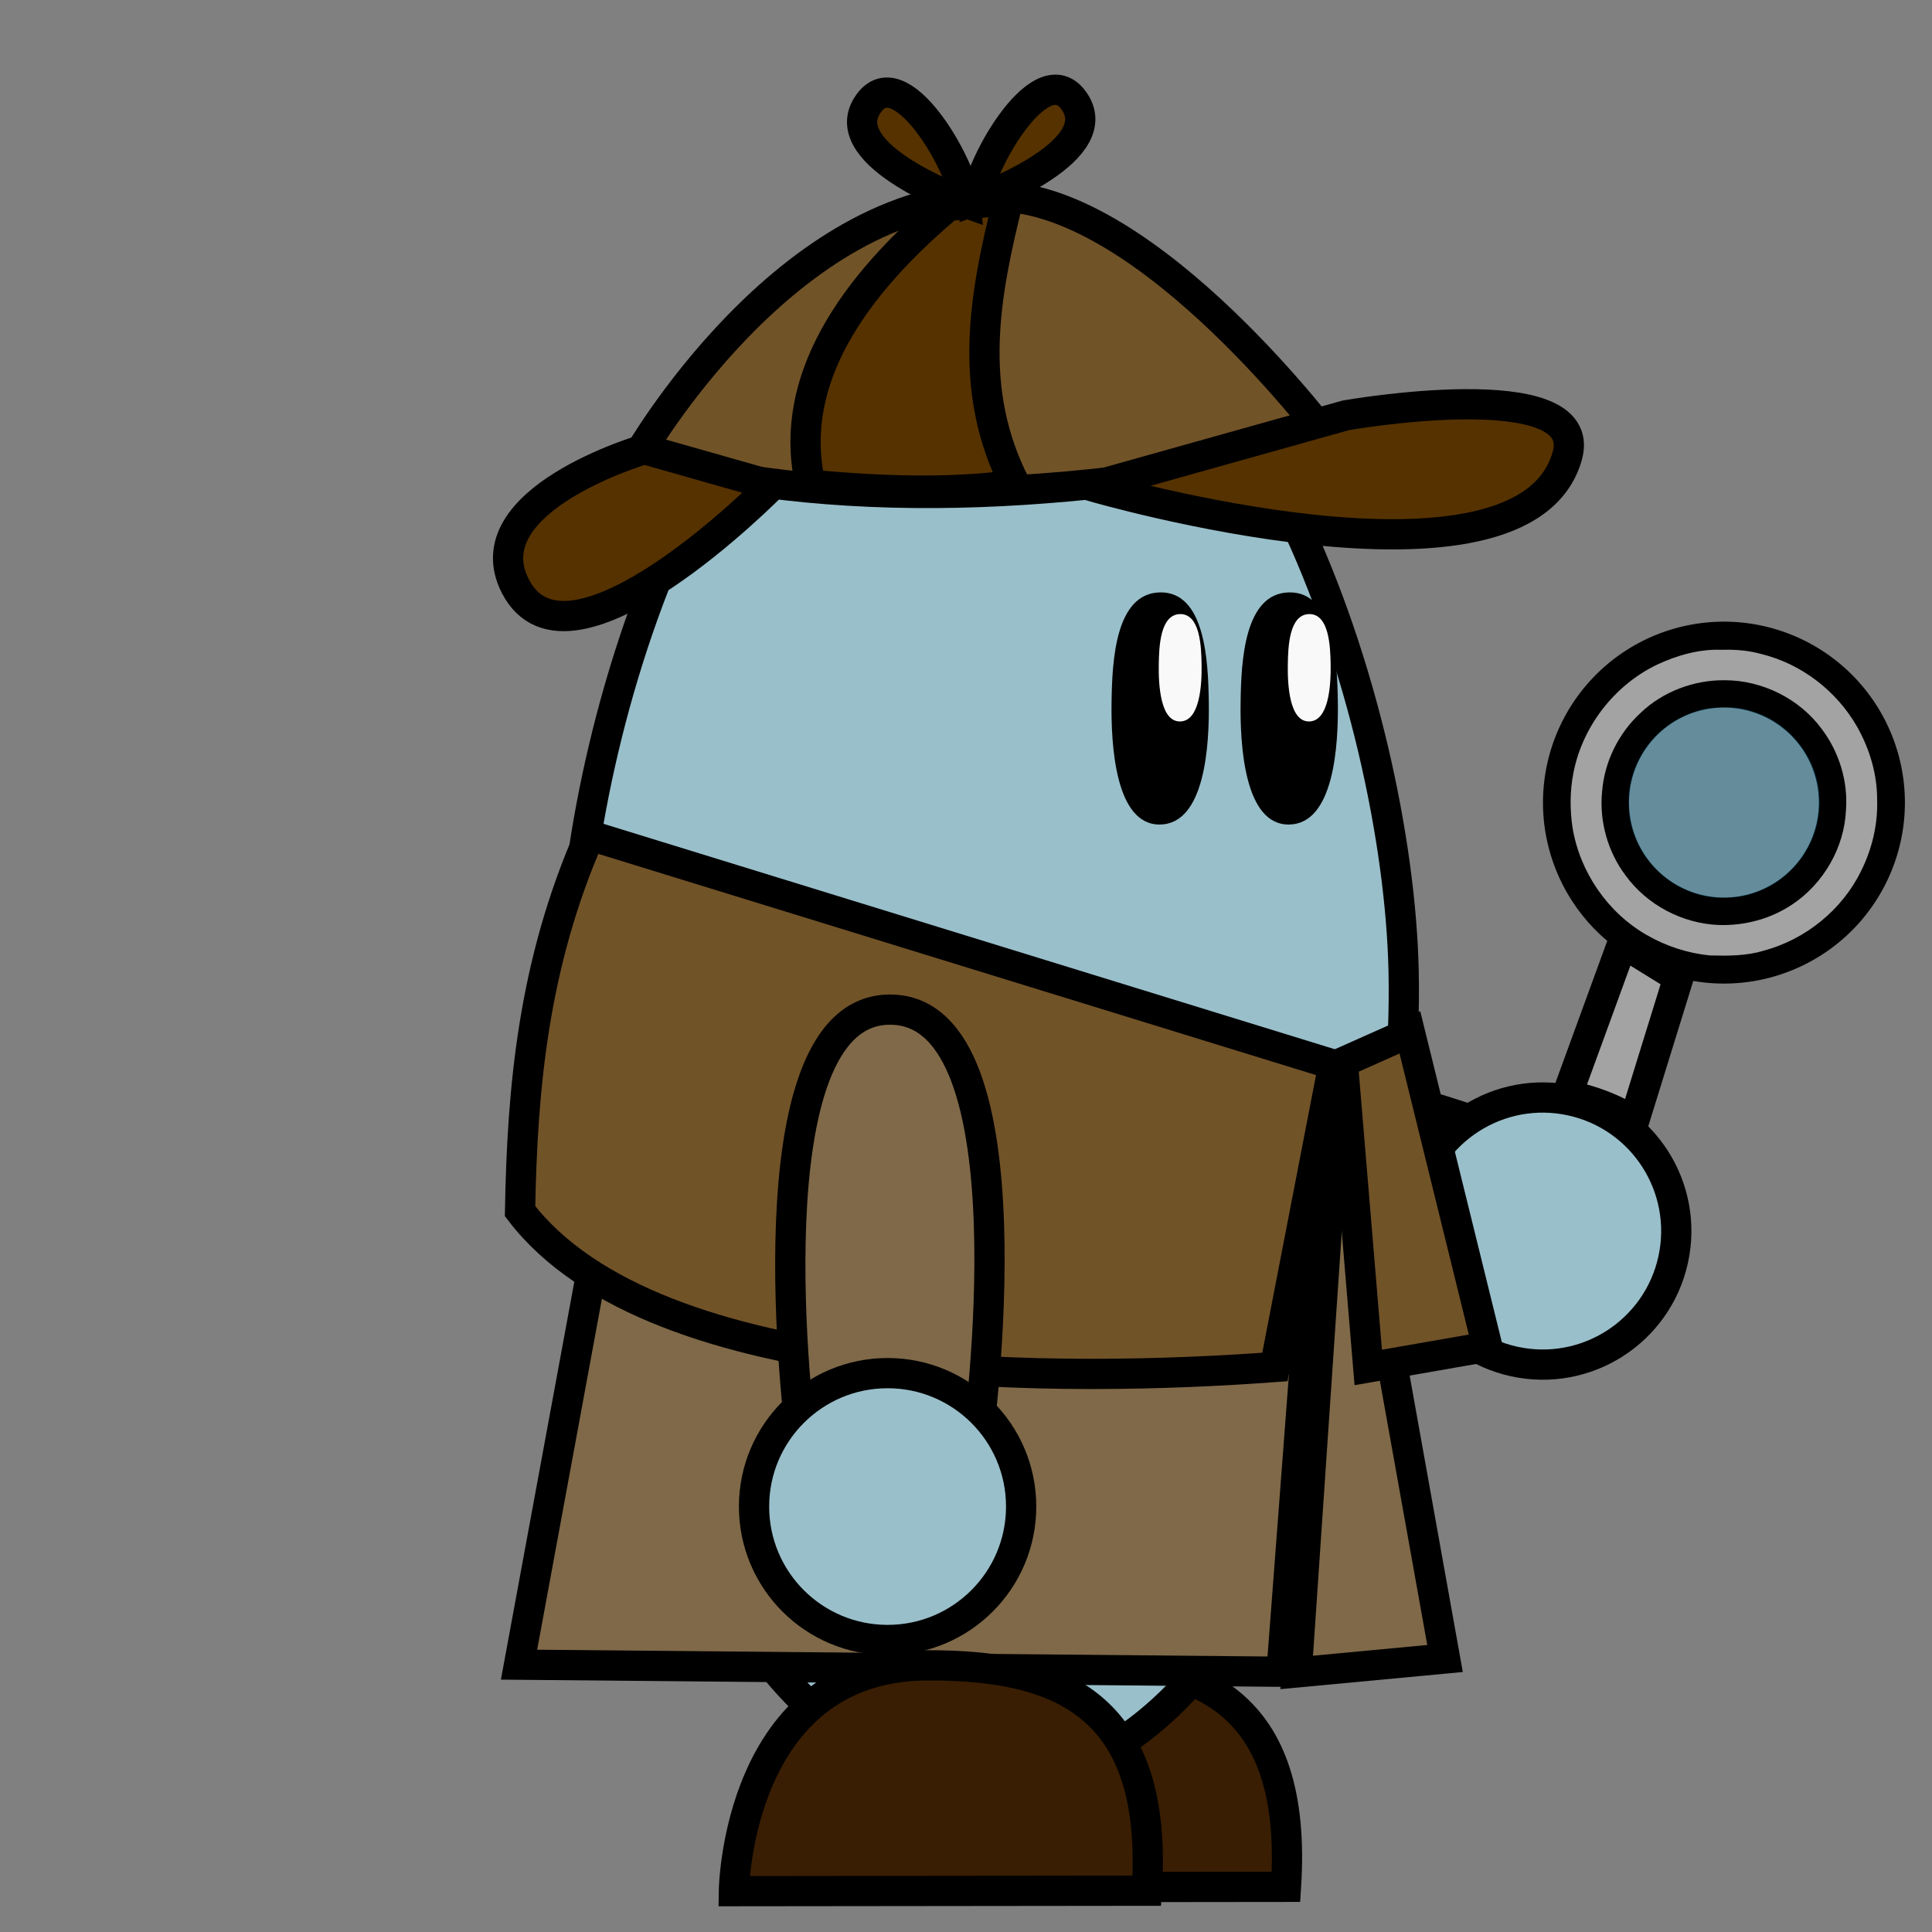 <?xml version="1.0" encoding="UTF-8" standalone="no"?>
<!-- Created with Inkscape (http://www.inkscape.org/) -->

<svg
   width="64"
   height="64"
   viewBox="0 0 16.933 16.933"
   version="1.1"
   id="svg1"
   inkscape:version="1.3 (0e150ed6c4, 2023-07-21)"
   sodipodi:docname="oblong.svg"
   xmlns:inkscape="http://www.inkscape.org/namespaces/inkscape"
   xmlns:sodipodi="http://sodipodi.sourceforge.net/DTD/sodipodi-0.dtd"
   xmlns="http://www.w3.org/2000/svg"
   xmlns:svg="http://www.w3.org/2000/svg">
  <rect x="0" y="0" width="16.933" height="16.933" fill="#808080" stroke="none"/>
  <sodipodi:namedview
     id="namedview1"
     pagecolor="#ffffff"
     bordercolor="#666666"
     borderopacity="1.0"
     inkscape:showpageshadow="2"
     inkscape:pageopacity="0.0"
     inkscape:pagecheckerboard="0"
     inkscape:deskcolor="#d1d1d1"
     inkscape:document-units="mm"
     showgrid="true"
     inkscape:zoom="7.8514248"
     inkscape:cx="36.490192"
     inkscape:cy="35.726"
     inkscape:window-width="1920"
     inkscape:window-height="1017"
     inkscape:window-x="1912"
     inkscape:window-y="-8"
     inkscape:window-maximized="1"
     inkscape:current-layer="layer1">
    <inkscape:grid
       id="grid1"
       units="px"
       originx="0"
       originy="0"
       spacingx="16.933"
       spacingy="16.933"
       empcolor="#0099e5"
       empopacity="0.302"
       color="#0099e5"
       opacity="0.149"
       empspacing="5"
       dotted="false"
       gridanglex="30"
       gridanglez="30"
       visible="true" />
  </sodipodi:namedview>
  <defs
     id="defs1" />
  <g
     inkscape:label="Layer 1"
     inkscape:groupmode="layer"
     id="layer1">
    <g
       id="g30"
       transform="translate(0.607,0.303)"
       inkscape:export-filename="oblong\armR.svg"
       inkscape:export-xdpi="90"
       inkscape:export-ydpi="90">
      <g
         id="g21"
         inkscape:transform-center-x="-2.2007339"
         inkscape:transform-center-y="0.69422857"
         transform="matrix(0.229,-1.044,1.044,0.229,-2.128,14.931)"
         style="stroke-width:0.936">
        <path
           style="fill:#7f6948;fill-opacity:1;stroke:#000000;stroke-width:0.248px;stroke-linecap:butt;stroke-linejoin:miter;stroke-opacity:1"
           d="M 7.099,8.778 C 5.911,8.773 6.364,12.266 6.364,12.266 l 1.452,0.039 c 0,0 0.484,-3.523 -0.716,-3.527 z"
           id="path21"
           sodipodi:nodetypes="sccs" />
        <circle
           style="fill:#99bfca;fill-opacity:1;stroke:#000000;stroke-width:0.248;stroke-dasharray:none"
           id="circle21"
           cx="7.077"
           cy="12.856"
           r="1.095" />
      </g>
      <g
         id="g29">
        <path
           id="path22"
           style="fill:none;stroke:#000000;stroke-width:0.265"
           d="M 15.956,6.731 A 1.454,1.454 0 0 1 14.502,8.185 1.454,1.454 0 0 1 13.049,6.731 1.454,1.454 0 0 1 14.502,5.278 1.454,1.454 0 0 1 15.956,6.731 Z" />
        <path
           style="fill:#a3a3a3;fill-opacity:1;stroke:#000000;stroke-width:0.265px;stroke-linecap:butt;stroke-linejoin:miter;stroke-opacity:1"
           d="m 13.614,7.962 -0.487,1.334 c 0.226,0.047 0.424,0.122 0.586,0.232 l 0.391,-1.263 z"
           id="path23"
           sodipodi:nodetypes="ccccc" />
        <path
           id="circle25"
           style="fill:none;stroke:#000000;stroke-width:0.265"
           d="M 15.467,6.731 A 0.965,0.965 0 0 1 14.502,7.696 0.965,0.965 0 0 1 13.538,6.731 0.965,0.965 0 0 1 14.502,5.766 0.965,0.965 0 0 1 15.467,6.731 Z" />
        <path
           style="fill:#a3a3a3;fill-opacity:1;stroke:none;stroke-width:0.265;stroke-dasharray:none;stroke-opacity:1"
           d="m 14.474,5.392 c -0.193,-0.006 -0.383,0.049 -0.557,0.13 -0.375,0.18 -0.655,0.542 -0.734,0.95 -0.031,0.157 -0.031,0.319 -0.008,0.477 0.064,0.39 0.307,0.746 0.651,0.943 0.169,0.098 0.36,0.16 0.554,0.179 0.158,0.004 0.319,0.005 0.471,-0.042 0.367,-0.098 0.688,-0.358 0.855,-0.701 0.095,-0.192 0.146,-0.406 0.139,-0.621 0.001,-0.225 -0.066,-0.448 -0.177,-0.643 -0.179,-0.312 -0.486,-0.548 -0.835,-0.634 -0.109,-0.031 -0.223,-0.041 -0.336,-0.038 -0.007,1.22e-5 -0.015,2.44e-5 -0.022,3.68e-5 z m 0.035,0.267 c 0.331,-2.91e-4 0.657,0.163 0.852,0.429 0.151,0.201 0.23,0.456 0.211,0.709 -0.014,0.328 -0.197,0.645 -0.471,0.827 C 14.913,7.751 14.682,7.812 14.455,7.804 14.136,7.791 13.826,7.627 13.639,7.368 13.484,7.162 13.41,6.895 13.434,6.641 13.453,6.376 13.578,6.124 13.771,5.946 13.967,5.758 14.24,5.656 14.509,5.659 Z"
           id="path26" />
        <path
           style="fill:#00baff;fill-opacity:0.218;stroke:none;stroke-width:0.265;stroke-dasharray:none;stroke-opacity:1"
           d="m 14.468,5.898 c -0.182,-0.001 -0.359,0.075 -0.499,0.189 -0.201,0.165 -0.32,0.428 -0.301,0.689 0.011,0.308 0.214,0.596 0.496,0.719 0.116,0.053 0.244,0.079 0.372,0.069 0.146,9.067e-4 0.29,-0.05 0.414,-0.126 0.249,-0.157 0.408,-0.45 0.389,-0.745 -0.007,-0.354 -0.273,-0.681 -0.614,-0.77 -0.083,-0.029 -0.17,-0.027 -0.256,-0.026 z"
           id="path27" />
      </g>
    </g>
    <path
       style="fill:#391e03;fill-opacity:1;stroke:#000000;stroke-width:0.265px;stroke-linecap:butt;stroke-linejoin:miter;stroke-opacity:1"
       d="m 9.35,14.562 c -1.672,0.004 -1.698,1.979 -1.698,1.979 l 3.619,-0.004 c 0.106,-1.638 -0.764,-1.978 -1.921,-1.975 z"
       id="path11"
       sodipodi:nodetypes="sccs" />
    <g
       id="g31"
       transform="translate(1.045,0.303)"
       inkscape:export-filename="oblong\body.svg"
       inkscape:export-xdpi="90"
       inkscape:export-ydpi="90">
      <path
         style="fill:#99bfca;fill-opacity:1;stroke:#000000;stroke-width:0.265px;stroke-linecap:butt;stroke-linejoin:miter;stroke-opacity:1"
         d="m 7.617,1.912 c -2.285,0 -3.591,4.01 -3.64,6.296 -0.054,2.539 1.102,7.116 3.64,7.116 2.538,0 3.695,-4.577 3.64,-7.116 C 11.208,5.922 9.902,1.912 7.617,1.912 Z"
         id="path1"
         sodipodi:nodetypes="sssss" />
      <path
         style="fill:#7f6948;fill-opacity:1;stroke:#000000;stroke-width:0.265px;stroke-linecap:butt;stroke-linejoin:miter;stroke-opacity:1"
         d="m 4.207,10.477 -0.703,3.81 6.683,0.062 0.393,-5.177 z"
         id="path9" />
      <path
         style="fill:#7f6948;fill-opacity:1;stroke:#000000;stroke-width:0.265px;stroke-linecap:butt;stroke-linejoin:miter;stroke-opacity:1"
         d="M 10.32,14.355 11.62,14.233 10.683,9.007 Z"
         id="path10"
         sodipodi:nodetypes="cccc" />
      <g
         id="g28">
        <path
           style="fill:#715328;fill-opacity:1;stroke:#000000;stroke-width:0.265px;stroke-linecap:butt;stroke-linejoin:miter;stroke-opacity:1"
           d="m 4.538,3.706 c 0,0 1.309,-2.305 3.155,-2.288 1.344,0.012 2.949,2.185 2.949,2.185 -2.091,0.43 -4.148,0.619 -6.104,0.104 z"
           id="path2"
           sodipodi:nodetypes="cscc" />
        <path
           style="fill:#553200;fill-opacity:1;stroke:#000000;stroke-width:0.265px;stroke-linecap:butt;stroke-linejoin:miter;stroke-opacity:1"
           d="m 8.53,3.96 c 0,0 3.783,1.105 4.162,-0.27 0.201,-0.729 -1.941,-0.353 -1.941,-0.353 z"
           id="path3"
           sodipodi:nodetypes="cscc" />
        <path
           style="fill:#553200;fill-opacity:1;stroke:#000000;stroke-width:0.265px;stroke-linecap:butt;stroke-linejoin:miter;stroke-opacity:1"
           d="m 4.603,3.634 c 0,0 -1.521,0.443 -1.131,1.201 C 3.944,5.755 5.719,3.951 5.719,3.951 Z"
           id="path4"
           sodipodi:nodetypes="cscc" />
        <path
           style="fill:#553200;fill-opacity:1;stroke:#000000;stroke-width:0.265px;stroke-linecap:butt;stroke-linejoin:miter;stroke-opacity:1"
           d="M 7.268,1.501 C 6.3,2.316 5.871,3.131 6.058,3.946 c 0.599,0.054 1.197,0.081 1.796,0 C 7.427,3.114 7.583,2.282 7.791,1.451 Z"
           id="path12"
           sodipodi:nodetypes="ccccc" />
        <path
           style="fill:#553200;fill-opacity:1;stroke:#000000;stroke-width:0.265px;stroke-linecap:butt;stroke-linejoin:miter;stroke-opacity:1"
           d="m 7.421,1.476 c 0,0 -1.146,-0.407 -0.866,-0.853 C 6.835,0.177 7.396,1.158 7.421,1.476 Z"
           id="path13" />
        <path
           style="fill:#553200;fill-opacity:1;stroke:#000000;stroke-width:0.265px;stroke-linecap:butt;stroke-linejoin:miter;stroke-opacity:1"
           d="m 7.513,1.451 c 0,0 1.146,-0.407 0.866,-0.853 C 8.099,0.152 7.539,1.132 7.513,1.451 Z"
           id="path14" />
      </g>
      <g
         id="g17"
         transform="matrix(1.069,0,0,1.068,-1.1,-0.357)"
         style="stroke-width:0.936">
        <path
           style="fill:#000000;stroke:none;stroke-width:0.248px;stroke-linecap:butt;stroke-linejoin:miter;stroke-opacity:1"
           d="M 9.563,4.912 C 9.194,4.918 9.17,5.481 9.165,5.806 9.159,6.167 9.196,6.823 9.563,6.817 9.931,6.811 9.968,6.167 9.962,5.806 9.957,5.481 9.933,4.906 9.563,4.912 Z"
           id="path16"
           sodipodi:nodetypes="zszsz" />
        <path
           style="fill:#f9f9f9;stroke:none;stroke-width:0.248px;stroke-linecap:butt;stroke-linejoin:miter;stroke-opacity:1"
           d="M 9.727,5.09 C 9.564,5.093 9.554,5.354 9.552,5.504 9.549,5.671 9.565,5.974 9.727,5.971 9.889,5.969 9.906,5.671 9.903,5.504 9.901,5.354 9.89,5.088 9.727,5.09 Z"
           id="path17"
           sodipodi:nodetypes="zszsz" />
      </g>
      <g
         id="g19"
         transform="matrix(1.069,0,0,1.068,0.031,-0.357)"
         style="stroke-width:0.936">
        <path
           style="fill:#000000;stroke:none;stroke-width:0.248px;stroke-linecap:butt;stroke-linejoin:miter;stroke-opacity:1"
           d="M 9.563,4.912 C 9.194,4.918 9.17,5.481 9.165,5.806 9.159,6.167 9.196,6.823 9.563,6.817 9.931,6.811 9.968,6.167 9.962,5.806 9.957,5.481 9.933,4.906 9.563,4.912 Z"
           id="path18"
           sodipodi:nodetypes="zszsz" />
        <path
           style="fill:#f9f9f9;stroke:none;stroke-width:0.248px;stroke-linecap:butt;stroke-linejoin:miter;stroke-opacity:1"
           d="M 9.727,5.09 C 9.564,5.093 9.554,5.354 9.552,5.504 9.549,5.671 9.565,5.974 9.727,5.971 9.889,5.969 9.906,5.671 9.903,5.504 9.901,5.354 9.89,5.088 9.727,5.09 Z"
           id="path19"
           sodipodi:nodetypes="zszsz" />
      </g>
      <path
         style="fill:#715328;fill-opacity:1;stroke:#000000;stroke-width:0.265px;stroke-linecap:butt;stroke-linejoin:miter;stroke-opacity:1"
         d="m 4.124,7.019 6.518,2.009 -0.513,2.65 C 8.372,11.808 4.701,11.872 3.513,10.312 3.532,9.232 3.629,8.146 4.124,7.019 Z"
         id="path7"
         sodipodi:nodetypes="ccccc" />
      <path
         style="fill:#715328;fill-opacity:1;stroke:#000000;stroke-width:0.265px;stroke-linecap:butt;stroke-linejoin:miter;stroke-opacity:1"
         d="M 10.724,9.007 10.947,11.682 11.991,11.5 11.312,8.745 Z"
         id="path8"
         sodipodi:nodetypes="ccccc" />
    </g>
    <g
       id="g20"
       inkscape:transform-center-x="0.036027886"
       inkscape:transform-center-y="2.2504347"
       transform="matrix(1.069,0,0,1.068,0.214,-0.526)"
       style="stroke-width:0.936"
       inkscape:export-filename="oblong\armL.svg"
       inkscape:export-xdpi="90"
       inkscape:export-ydpi="90">
      <path
         style="fill:#7f6948;fill-opacity:1;stroke:#000000;stroke-width:0.248px;stroke-linecap:butt;stroke-linejoin:miter;stroke-opacity:1"
         d="M 7.099,8.778 C 5.911,8.773 6.364,12.266 6.364,12.266 l 1.452,0.039 c 0,0 0.484,-3.523 -0.716,-3.527 z"
         id="path6"
         sodipodi:nodetypes="sccs" />
      <circle
         style="fill:#99bfca;fill-opacity:1;stroke:#000000;stroke-width:0.248;stroke-dasharray:none"
         id="path15"
         cx="7.077"
         cy="12.856"
         r="1.095" />
    </g>
    <path
       style="fill:#391e03;fill-opacity:1;stroke:#000000;stroke-width:0.265px;stroke-linecap:butt;stroke-linejoin:miter;stroke-opacity:1"
       d="m 8.13,14.596 c -1.672,0.004 -1.698,1.979 -1.698,1.979 l 3.619,-0.004 C 10.157,14.933 9.287,14.593 8.13,14.596 Z"
       id="path28"
       sodipodi:nodetypes="sccs"
       inkscape:export-filename="oblong\foot.svg"
       inkscape:export-xdpi="90"
       inkscape:export-ydpi="90" />
  </g>
</svg>
